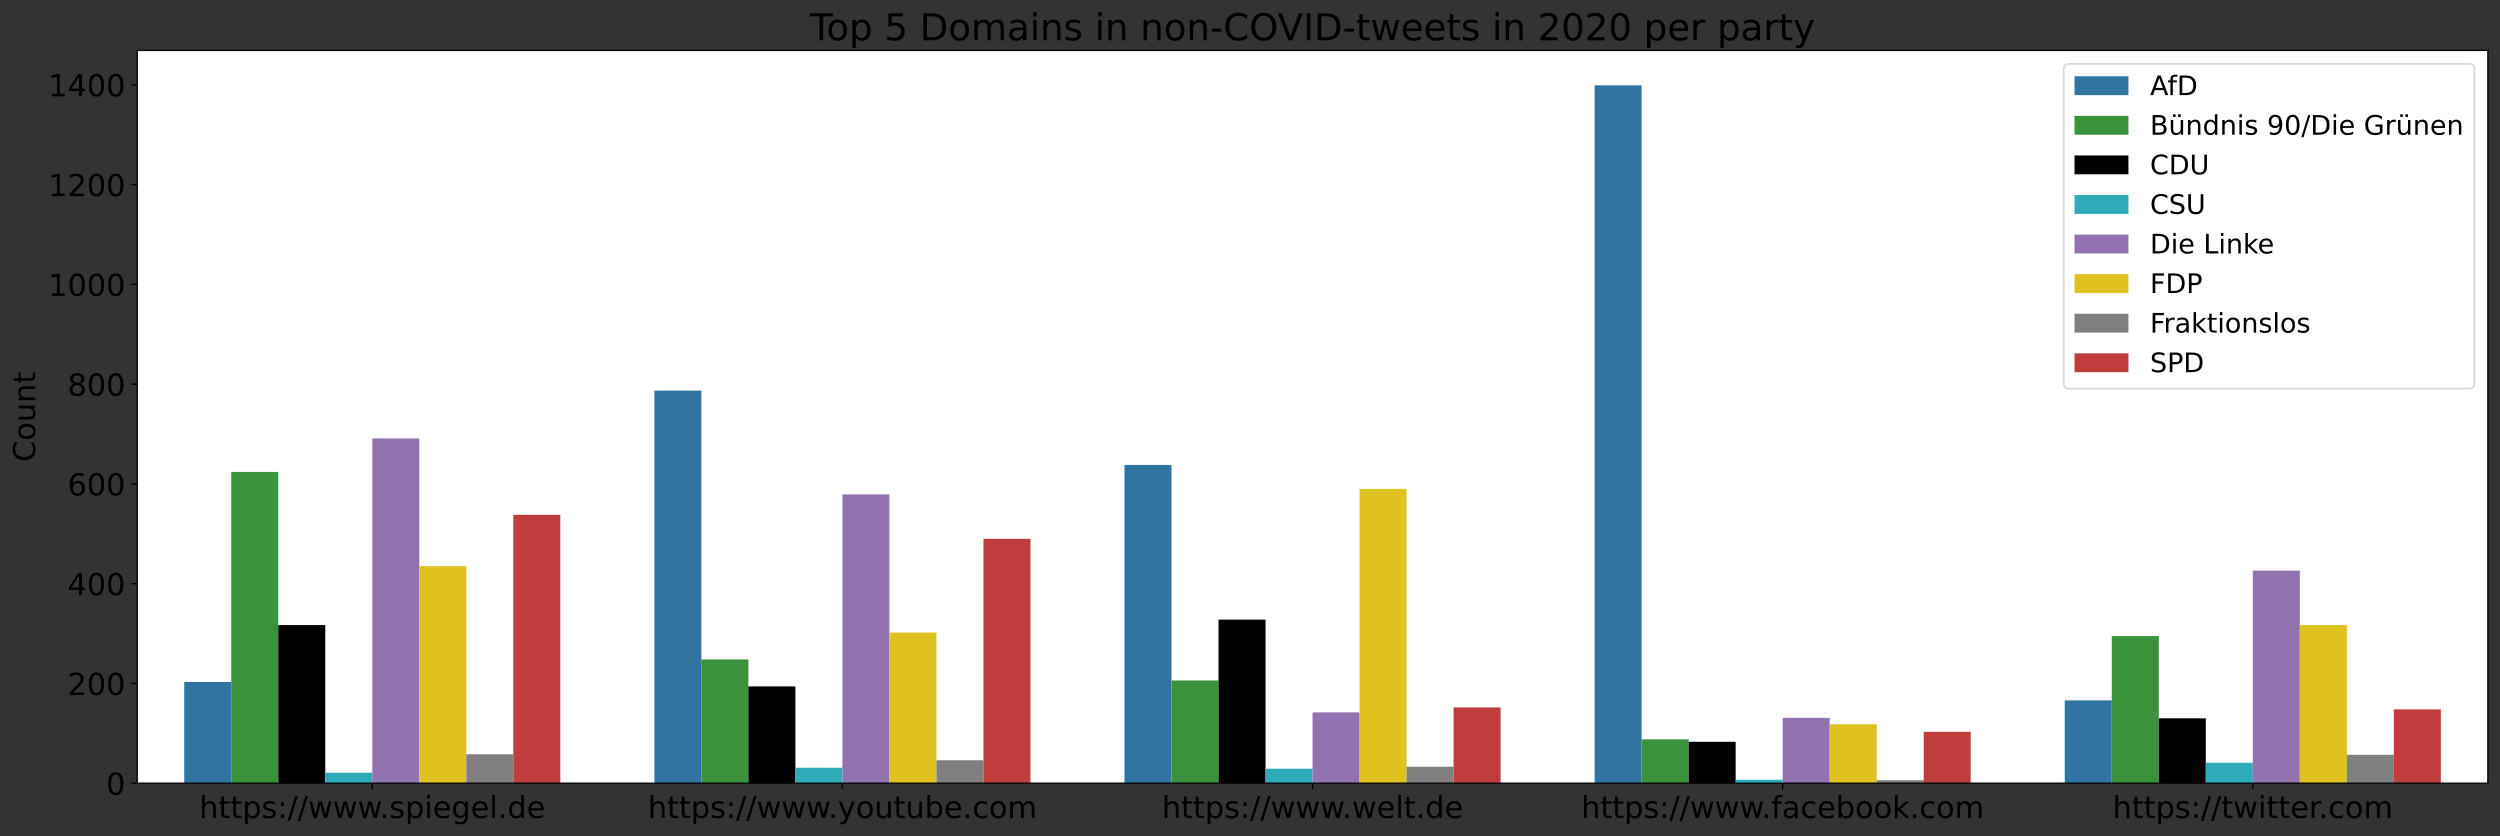 <?xml version="1.0" encoding="utf-8" standalone="no"?>
<!DOCTYPE svg PUBLIC "-//W3C//DTD SVG 1.1//EN"
  "http://www.w3.org/Graphics/SVG/1.1/DTD/svg11.dtd">
<!-- Created with matplotlib (https://matplotlib.org/) -->
<svg height="496.417pt" version="1.1" viewBox="0 0 1483.631 496.417" width="1483.631pt" xmlns="http://www.w3.org/2000/svg" xmlns:xlink="http://www.w3.org/1999/xlink">
 <rect x="0" y="0" width="1483.631" height="496.417" fill="#333333" stroke="none"/>
 <defs>
  <style type="text/css">*{stroke-linecap:butt;stroke-linejoin:round;}</style>
 </defs>
 <g id="figure_1">
  <g id="patch_1">
   <path d="M 0 496.417 
L 1483.631 496.417 
L 1483.631 0 
L 0 0 
z
" style="fill:none;"/>
  </g>
  <g id="axes_1">
   <g id="patch_2">
    <path d="M 81.431 464.797 
L 1476.431 464.797 
L 1476.431 29.917 
L 81.431 29.917 
z
" style="fill:#ffffff;"/>
   </g>
   <g id="patch_3">
    <path clip-path="url(#pc0d97e74bf)" d="M 109.331 464.797 
L 137.231 464.797 
L 137.231 404.699 
L 109.331 404.699 
z
" style="fill:#3274a1;"/>
   </g>
   <g id="patch_4">
    <path clip-path="url(#pc0d97e74bf)" d="M 388.331 464.797 
L 416.231 464.797 
L 416.231 231.807 
L 388.331 231.807 
z
" style="fill:#3274a1;"/>
   </g>
   <g id="patch_5">
    <path clip-path="url(#pc0d97e74bf)" d="M 667.331 464.797 
L 695.231 464.797 
L 695.231 275.918 
L 667.331 275.918 
z
" style="fill:#3274a1;"/>
   </g>
   <g id="patch_6">
    <path clip-path="url(#pc0d97e74bf)" d="M 946.331 464.797 
L 974.231 464.797 
L 974.231 50.625 
L 946.331 50.625 
z
" style="fill:#3274a1;"/>
   </g>
   <g id="patch_7">
    <path clip-path="url(#pc0d97e74bf)" d="M 1225.331 464.797 
L 1253.231 464.797 
L 1253.231 415.653 
L 1225.331 415.653 
z
" style="fill:#3274a1;"/>
   </g>
   <g id="patch_8">
    <path clip-path="url(#pc0d97e74bf)" d="M 137.231 464.797 
L 165.131 464.797 
L 165.131 280.062 
L 137.231 280.062 
z
" style="fill:#3a923a;"/>
   </g>
   <g id="patch_9">
    <path clip-path="url(#pc0d97e74bf)" d="M 416.231 464.797 
L 444.131 464.797 
L 444.131 391.377 
L 416.231 391.377 
z
" style="fill:#3a923a;"/>
   </g>
   <g id="patch_10">
    <path clip-path="url(#pc0d97e74bf)" d="M 695.231 464.797 
L 723.131 464.797 
L 723.131 403.811 
L 695.231 403.811 
z
" style="fill:#3a923a;"/>
   </g>
   <g id="patch_11">
    <path clip-path="url(#pc0d97e74bf)" d="M 974.231 464.797 
L 1002.131 464.797 
L 1002.131 438.744 
L 974.231 438.744 
z
" style="fill:#3a923a;"/>
   </g>
   <g id="patch_12">
    <path clip-path="url(#pc0d97e74bf)" d="M 1253.231 464.797 
L 1281.131 464.797 
L 1281.131 377.462 
L 1253.231 377.462 
z
" style="fill:#3a923a;"/>
   </g>
   <g id="patch_13">
    <path clip-path="url(#pc0d97e74bf)" d="M 165.131 464.797 
L 193.031 464.797 
L 193.031 370.949 
L 165.131 370.949 
z
"/>
   </g>
   <g id="patch_14">
    <path clip-path="url(#pc0d97e74bf)" d="M 444.131 464.797 
L 472.031 464.797 
L 472.031 407.363 
L 444.131 407.363 
z
"/>
   </g>
   <g id="patch_15">
    <path clip-path="url(#pc0d97e74bf)" d="M 723.131 464.797 
L 751.031 464.797 
L 751.031 367.693 
L 723.131 367.693 
z
"/>
   </g>
   <g id="patch_16">
    <path clip-path="url(#pc0d97e74bf)" d="M 1002.131 464.797 
L 1030.031 464.797 
L 1030.031 440.225 
L 1002.131 440.225 
z
"/>
   </g>
   <g id="patch_17">
    <path clip-path="url(#pc0d97e74bf)" d="M 1281.131 464.797 
L 1309.031 464.797 
L 1309.031 426.31 
L 1281.131 426.31 
z
"/>
   </g>
   <g id="patch_18">
    <path clip-path="url(#pc0d97e74bf)" d="M 193.031 464.797 
L 220.931 464.797 
L 220.931 458.58 
L 193.031 458.58 
z
" style="fill:#2eabb8;"/>
   </g>
   <g id="patch_19">
    <path clip-path="url(#pc0d97e74bf)" d="M 472.031 464.797 
L 499.931 464.797 
L 499.931 455.619 
L 472.031 455.619 
z
" style="fill:#2eabb8;"/>
   </g>
   <g id="patch_20">
    <path clip-path="url(#pc0d97e74bf)" d="M 751.031 464.797 
L 778.931 464.797 
L 778.931 456.211 
L 751.031 456.211 
z
" style="fill:#2eabb8;"/>
   </g>
   <g id="patch_21">
    <path clip-path="url(#pc0d97e74bf)" d="M 1030.031 464.797 
L 1057.931 464.797 
L 1057.931 462.724 
L 1030.031 462.724 
z
" style="fill:#2eabb8;"/>
   </g>
   <g id="patch_22">
    <path clip-path="url(#pc0d97e74bf)" d="M 1309.031 464.797 
L 1336.931 464.797 
L 1336.931 452.659 
L 1309.031 452.659 
z
" style="fill:#2eabb8;"/>
   </g>
   <g id="patch_23">
    <path clip-path="url(#pc0d97e74bf)" d="M 220.931 464.797 
L 248.831 464.797 
L 248.831 260.227 
L 220.931 260.227 
z
" style="fill:#9372b2;"/>
   </g>
   <g id="patch_24">
    <path clip-path="url(#pc0d97e74bf)" d="M 499.931 464.797 
L 527.831 464.797 
L 527.831 293.385 
L 499.931 293.385 
z
" style="fill:#9372b2;"/>
   </g>
   <g id="patch_25">
    <path clip-path="url(#pc0d97e74bf)" d="M 778.931 464.797 
L 806.831 464.797 
L 806.831 422.758 
L 778.931 422.758 
z
" style="fill:#9372b2;"/>
   </g>
   <g id="patch_26">
    <path clip-path="url(#pc0d97e74bf)" d="M 1057.931 464.797 
L 1085.831 464.797 
L 1085.831 426.014 
L 1057.931 426.014 
z
" style="fill:#9372b2;"/>
   </g>
   <g id="patch_27">
    <path clip-path="url(#pc0d97e74bf)" d="M 1336.931 464.797 
L 1364.831 464.797 
L 1364.831 338.68 
L 1336.931 338.68 
z
" style="fill:#9372b2;"/>
   </g>
   <g id="patch_28">
    <path clip-path="url(#pc0d97e74bf)" d="M 248.831 464.797 
L 276.731 464.797 
L 276.731 336.016 
L 248.831 336.016 
z
" style="fill:#dfc120;"/>
   </g>
   <g id="patch_29">
    <path clip-path="url(#pc0d97e74bf)" d="M 527.831 464.797 
L 555.731 464.797 
L 555.731 375.39 
L 527.831 375.39 
z
" style="fill:#dfc120;"/>
   </g>
   <g id="patch_30">
    <path clip-path="url(#pc0d97e74bf)" d="M 806.831 464.797 
L 834.731 464.797 
L 834.731 290.128 
L 806.831 290.128 
z
" style="fill:#dfc120;"/>
   </g>
   <g id="patch_31">
    <path clip-path="url(#pc0d97e74bf)" d="M 1085.831 464.797 
L 1113.731 464.797 
L 1113.731 429.863 
L 1085.831 429.863 
z
" style="fill:#dfc120;"/>
   </g>
   <g id="patch_32">
    <path clip-path="url(#pc0d97e74bf)" d="M 1364.831 464.797 
L 1392.731 464.797 
L 1392.731 370.949 
L 1364.831 370.949 
z
" style="fill:#dfc120;"/>
   </g>
   <g id="patch_33">
    <path clip-path="url(#pc0d97e74bf)" d="M 276.731 464.797 
L 304.631 464.797 
L 304.631 447.626 
L 276.731 447.626 
z
" style="fill:#7f7f7f;"/>
   </g>
   <g id="patch_34">
    <path clip-path="url(#pc0d97e74bf)" d="M 555.731 464.797 
L 583.631 464.797 
L 583.631 451.178 
L 555.731 451.178 
z
" style="fill:#7f7f7f;"/>
   </g>
   <g id="patch_35">
    <path clip-path="url(#pc0d97e74bf)" d="M 834.731 464.797 
L 862.631 464.797 
L 862.631 455.027 
L 834.731 455.027 
z
" style="fill:#7f7f7f;"/>
   </g>
   <g id="patch_36">
    <path clip-path="url(#pc0d97e74bf)" d="M 1113.731 464.797 
L 1141.631 464.797 
L 1141.631 463.02 
L 1113.731 463.02 
z
" style="fill:#7f7f7f;"/>
   </g>
   <g id="patch_37">
    <path clip-path="url(#pc0d97e74bf)" d="M 1392.731 464.797 
L 1420.631 464.797 
L 1420.631 447.922 
L 1392.731 447.922 
z
" style="fill:#7f7f7f;"/>
   </g>
   <g id="patch_38">
    <path clip-path="url(#pc0d97e74bf)" d="M 304.631 464.797 
L 332.531 464.797 
L 332.531 305.523 
L 304.631 305.523 
z
" style="fill:#c03d3e;"/>
   </g>
   <g id="patch_39">
    <path clip-path="url(#pc0d97e74bf)" d="M 583.631 464.797 
L 611.531 464.797 
L 611.531 319.733 
L 583.631 319.733 
z
" style="fill:#c03d3e;"/>
   </g>
   <g id="patch_40">
    <path clip-path="url(#pc0d97e74bf)" d="M 862.631 464.797 
L 890.531 464.797 
L 890.531 419.797 
L 862.631 419.797 
z
" style="fill:#c03d3e;"/>
   </g>
   <g id="patch_41">
    <path clip-path="url(#pc0d97e74bf)" d="M 1141.631 464.797 
L 1169.531 464.797 
L 1169.531 434.304 
L 1141.631 434.304 
z
" style="fill:#c03d3e;"/>
   </g>
   <g id="patch_42">
    <path clip-path="url(#pc0d97e74bf)" d="M 1420.631 464.797 
L 1448.531 464.797 
L 1448.531 420.981 
L 1420.631 420.981 
z
" style="fill:#c03d3e;"/>
   </g>
   <g id="matplotlib.axis_1">
    <g id="xtick_1">
     <g id="line2d_1">
      <defs>
       <path d="M 0 0 
L 0 3.5 
" id="m582ea1a8cd" style="stroke:#000000;stroke-width:0.8;"/>
      </defs>
      <g>
       <use style="stroke:#000000;stroke-width:0.8;" x="220.931" xlink:href="#m582ea1a8cd" y="464.797"/>
      </g>
     </g>
     <g id="text_1">
      <!-- https://www.spiegel.de -->
      <g transform="translate(118.249 485.474)scale(0.18 -0.18)">
       <defs>
        <path d="M 54.891 33.016 
L 54.891 0 
L 45.906 0 
L 45.906 32.719 
Q 45.906 40.484 42.875 44.328 
Q 39.844 48.188 33.797 48.188 
Q 26.516 48.188 22.312 43.547 
Q 18.109 38.922 18.109 30.906 
L 18.109 0 
L 9.078 0 
L 9.078 75.984 
L 18.109 75.984 
L 18.109 46.188 
Q 21.344 51.125 25.703 53.562 
Q 30.078 56 35.797 56 
Q 45.219 56 50.047 50.172 
Q 54.891 44.344 54.891 33.016 
z
" id="DejaVuSans-104"/>
        <path d="M 18.312 70.219 
L 18.312 54.688 
L 36.812 54.688 
L 36.812 47.703 
L 18.312 47.703 
L 18.312 18.016 
Q 18.312 11.328 20.141 9.422 
Q 21.969 7.516 27.594 7.516 
L 36.812 7.516 
L 36.812 0 
L 27.594 0 
Q 17.188 0 13.234 3.875 
Q 9.281 7.766 9.281 18.016 
L 9.281 47.703 
L 2.688 47.703 
L 2.688 54.688 
L 9.281 54.688 
L 9.281 70.219 
z
" id="DejaVuSans-116"/>
        <path d="M 18.109 8.203 
L 18.109 -20.797 
L 9.078 -20.797 
L 9.078 54.688 
L 18.109 54.688 
L 18.109 46.391 
Q 20.953 51.266 25.266 53.625 
Q 29.594 56 35.594 56 
Q 45.562 56 51.781 48.094 
Q 58.016 40.188 58.016 27.297 
Q 58.016 14.406 51.781 6.484 
Q 45.562 -1.422 35.594 -1.422 
Q 29.594 -1.422 25.266 0.953 
Q 20.953 3.328 18.109 8.203 
z
M 48.688 27.297 
Q 48.688 37.203 44.609 42.844 
Q 40.531 48.484 33.406 48.484 
Q 26.266 48.484 22.188 42.844 
Q 18.109 37.203 18.109 27.297 
Q 18.109 17.391 22.188 11.75 
Q 26.266 6.109 33.406 6.109 
Q 40.531 6.109 44.609 11.75 
Q 48.688 17.391 48.688 27.297 
z
" id="DejaVuSans-112"/>
        <path d="M 44.281 53.078 
L 44.281 44.578 
Q 40.484 46.531 36.375 47.5 
Q 32.281 48.484 27.875 48.484 
Q 21.188 48.484 17.844 46.438 
Q 14.5 44.391 14.5 40.281 
Q 14.5 37.156 16.891 35.375 
Q 19.281 33.594 26.516 31.984 
L 29.594 31.297 
Q 39.156 29.25 43.188 25.516 
Q 47.219 21.781 47.219 15.094 
Q 47.219 7.469 41.188 3.016 
Q 35.156 -1.422 24.609 -1.422 
Q 20.219 -1.422 15.453 -0.562 
Q 10.688 0.297 5.422 2 
L 5.422 11.281 
Q 10.406 8.688 15.234 7.391 
Q 20.062 6.109 24.812 6.109 
Q 31.156 6.109 34.562 8.281 
Q 37.984 10.453 37.984 14.406 
Q 37.984 18.062 35.516 20.016 
Q 33.062 21.969 24.703 23.781 
L 21.578 24.516 
Q 13.234 26.266 9.516 29.906 
Q 5.812 33.547 5.812 39.891 
Q 5.812 47.609 11.281 51.797 
Q 16.75 56 26.812 56 
Q 31.781 56 36.172 55.266 
Q 40.578 54.547 44.281 53.078 
z
" id="DejaVuSans-115"/>
        <path d="M 11.719 12.406 
L 22.016 12.406 
L 22.016 0 
L 11.719 0 
z
M 11.719 51.703 
L 22.016 51.703 
L 22.016 39.312 
L 11.719 39.312 
z
" id="DejaVuSans-58"/>
        <path d="M 25.391 72.906 
L 33.688 72.906 
L 8.297 -9.281 
L 0 -9.281 
z
" id="DejaVuSans-47"/>
        <path d="M 4.203 54.688 
L 13.188 54.688 
L 24.422 12.016 
L 35.594 54.688 
L 46.188 54.688 
L 57.422 12.016 
L 68.609 54.688 
L 77.594 54.688 
L 63.281 0 
L 52.688 0 
L 40.922 44.828 
L 29.109 0 
L 18.5 0 
z
" id="DejaVuSans-119"/>
        <path d="M 10.688 12.406 
L 21 12.406 
L 21 0 
L 10.688 0 
z
" id="DejaVuSans-46"/>
        <path d="M 9.422 54.688 
L 18.406 54.688 
L 18.406 0 
L 9.422 0 
z
M 9.422 75.984 
L 18.406 75.984 
L 18.406 64.594 
L 9.422 64.594 
z
" id="DejaVuSans-105"/>
        <path d="M 56.203 29.594 
L 56.203 25.203 
L 14.891 25.203 
Q 15.484 15.922 20.484 11.062 
Q 25.484 6.203 34.422 6.203 
Q 39.594 6.203 44.453 7.469 
Q 49.312 8.734 54.109 11.281 
L 54.109 2.781 
Q 49.266 0.734 44.188 -0.344 
Q 39.109 -1.422 33.891 -1.422 
Q 20.797 -1.422 13.156 6.188 
Q 5.516 13.812 5.516 26.812 
Q 5.516 40.234 12.766 48.109 
Q 20.016 56 32.328 56 
Q 43.359 56 49.781 48.891 
Q 56.203 41.797 56.203 29.594 
z
M 47.219 32.234 
Q 47.125 39.594 43.094 43.984 
Q 39.062 48.391 32.422 48.391 
Q 24.906 48.391 20.391 44.141 
Q 15.875 39.891 15.188 32.172 
z
" id="DejaVuSans-101"/>
        <path d="M 45.406 27.984 
Q 45.406 37.75 41.375 43.109 
Q 37.359 48.484 30.078 48.484 
Q 22.859 48.484 18.828 43.109 
Q 14.797 37.75 14.797 27.984 
Q 14.797 18.266 18.828 12.891 
Q 22.859 7.516 30.078 7.516 
Q 37.359 7.516 41.375 12.891 
Q 45.406 18.266 45.406 27.984 
z
M 54.391 6.781 
Q 54.391 -7.172 48.188 -13.984 
Q 42 -20.797 29.203 -20.797 
Q 24.469 -20.797 20.266 -20.094 
Q 16.062 -19.391 12.109 -17.922 
L 12.109 -9.188 
Q 16.062 -11.328 19.922 -12.344 
Q 23.781 -13.375 27.781 -13.375 
Q 36.625 -13.375 41.016 -8.766 
Q 45.406 -4.156 45.406 5.172 
L 45.406 9.625 
Q 42.625 4.781 38.281 2.391 
Q 33.938 0 27.875 0 
Q 17.828 0 11.672 7.656 
Q 5.516 15.328 5.516 27.984 
Q 5.516 40.672 11.672 48.328 
Q 17.828 56 27.875 56 
Q 33.938 56 38.281 53.609 
Q 42.625 51.219 45.406 46.391 
L 45.406 54.688 
L 54.391 54.688 
z
" id="DejaVuSans-103"/>
        <path d="M 9.422 75.984 
L 18.406 75.984 
L 18.406 0 
L 9.422 0 
z
" id="DejaVuSans-108"/>
        <path d="M 45.406 46.391 
L 45.406 75.984 
L 54.391 75.984 
L 54.391 0 
L 45.406 0 
L 45.406 8.203 
Q 42.578 3.328 38.25 0.953 
Q 33.938 -1.422 27.875 -1.422 
Q 17.969 -1.422 11.734 6.484 
Q 5.516 14.406 5.516 27.297 
Q 5.516 40.188 11.734 48.094 
Q 17.969 56 27.875 56 
Q 33.938 56 38.25 53.625 
Q 42.578 51.266 45.406 46.391 
z
M 14.797 27.297 
Q 14.797 17.391 18.875 11.75 
Q 22.953 6.109 30.078 6.109 
Q 37.203 6.109 41.297 11.75 
Q 45.406 17.391 45.406 27.297 
Q 45.406 37.203 41.297 42.844 
Q 37.203 48.484 30.078 48.484 
Q 22.953 48.484 18.875 42.844 
Q 14.797 37.203 14.797 27.297 
z
" id="DejaVuSans-100"/>
       </defs>
       <use xlink:href="#DejaVuSans-104"/>
       <use x="63.379" xlink:href="#DejaVuSans-116"/>
       <use x="102.588" xlink:href="#DejaVuSans-116"/>
       <use x="141.797" xlink:href="#DejaVuSans-112"/>
       <use x="205.273" xlink:href="#DejaVuSans-115"/>
       <use x="257.373" xlink:href="#DejaVuSans-58"/>
       <use x="291.064" xlink:href="#DejaVuSans-47"/>
       <use x="324.756" xlink:href="#DejaVuSans-47"/>
       <use x="358.447" xlink:href="#DejaVuSans-119"/>
       <use x="440.234" xlink:href="#DejaVuSans-119"/>
       <use x="522.021" xlink:href="#DejaVuSans-119"/>
       <use x="594.684" xlink:href="#DejaVuSans-46"/>
       <use x="626.471" xlink:href="#DejaVuSans-115"/>
       <use x="678.57" xlink:href="#DejaVuSans-112"/>
       <use x="742.047" xlink:href="#DejaVuSans-105"/>
       <use x="769.83" xlink:href="#DejaVuSans-101"/>
       <use x="831.354" xlink:href="#DejaVuSans-103"/>
       <use x="894.83" xlink:href="#DejaVuSans-101"/>
       <use x="956.354" xlink:href="#DejaVuSans-108"/>
       <use x="984.137" xlink:href="#DejaVuSans-46"/>
       <use x="1015.924" xlink:href="#DejaVuSans-100"/>
       <use x="1079.4" xlink:href="#DejaVuSans-101"/>
      </g>
     </g>
    </g>
    <g id="xtick_2">
     <g id="line2d_2">
      <g>
       <use style="stroke:#000000;stroke-width:0.8;" x="499.931" xlink:href="#m582ea1a8cd" y="464.797"/>
      </g>
     </g>
     <g id="text_2">
      <!-- https://www.youtube.com -->
      <g transform="translate(384.449 485.474)scale(0.18 -0.18)">
       <defs>
        <path d="M 32.172 -5.078 
Q 28.375 -14.844 24.75 -17.812 
Q 21.141 -20.797 15.094 -20.797 
L 7.906 -20.797 
L 7.906 -13.281 
L 13.188 -13.281 
Q 16.891 -13.281 18.938 -11.516 
Q 21 -9.766 23.484 -3.219 
L 25.094 0.875 
L 2.984 54.688 
L 12.5 54.688 
L 29.594 11.922 
L 46.688 54.688 
L 56.203 54.688 
z
" id="DejaVuSans-121"/>
        <path d="M 30.609 48.391 
Q 23.391 48.391 19.188 42.75 
Q 14.984 37.109 14.984 27.297 
Q 14.984 17.484 19.156 11.844 
Q 23.344 6.203 30.609 6.203 
Q 37.797 6.203 41.984 11.859 
Q 46.188 17.531 46.188 27.297 
Q 46.188 37.016 41.984 42.703 
Q 37.797 48.391 30.609 48.391 
z
M 30.609 56 
Q 42.328 56 49.016 48.375 
Q 55.719 40.766 55.719 27.297 
Q 55.719 13.875 49.016 6.219 
Q 42.328 -1.422 30.609 -1.422 
Q 18.844 -1.422 12.172 6.219 
Q 5.516 13.875 5.516 27.297 
Q 5.516 40.766 12.172 48.375 
Q 18.844 56 30.609 56 
z
" id="DejaVuSans-111"/>
        <path d="M 8.5 21.578 
L 8.5 54.688 
L 17.484 54.688 
L 17.484 21.922 
Q 17.484 14.156 20.5 10.266 
Q 23.531 6.391 29.594 6.391 
Q 36.859 6.391 41.078 11.031 
Q 45.312 15.672 45.312 23.688 
L 45.312 54.688 
L 54.297 54.688 
L 54.297 0 
L 45.312 0 
L 45.312 8.406 
Q 42.047 3.422 37.719 1 
Q 33.406 -1.422 27.688 -1.422 
Q 18.266 -1.422 13.375 4.438 
Q 8.5 10.297 8.5 21.578 
z
M 31.109 56 
z
" id="DejaVuSans-117"/>
        <path d="M 48.688 27.297 
Q 48.688 37.203 44.609 42.844 
Q 40.531 48.484 33.406 48.484 
Q 26.266 48.484 22.188 42.844 
Q 18.109 37.203 18.109 27.297 
Q 18.109 17.391 22.188 11.75 
Q 26.266 6.109 33.406 6.109 
Q 40.531 6.109 44.609 11.75 
Q 48.688 17.391 48.688 27.297 
z
M 18.109 46.391 
Q 20.953 51.266 25.266 53.625 
Q 29.594 56 35.594 56 
Q 45.562 56 51.781 48.094 
Q 58.016 40.188 58.016 27.297 
Q 58.016 14.406 51.781 6.484 
Q 45.562 -1.422 35.594 -1.422 
Q 29.594 -1.422 25.266 0.953 
Q 20.953 3.328 18.109 8.203 
L 18.109 0 
L 9.078 0 
L 9.078 75.984 
L 18.109 75.984 
z
" id="DejaVuSans-98"/>
        <path d="M 48.781 52.594 
L 48.781 44.188 
Q 44.969 46.297 41.141 47.344 
Q 37.312 48.391 33.406 48.391 
Q 24.656 48.391 19.812 42.844 
Q 14.984 37.312 14.984 27.297 
Q 14.984 17.281 19.812 11.734 
Q 24.656 6.203 33.406 6.203 
Q 37.312 6.203 41.141 7.25 
Q 44.969 8.297 48.781 10.406 
L 48.781 2.094 
Q 45.016 0.344 40.984 -0.531 
Q 36.969 -1.422 32.422 -1.422 
Q 20.062 -1.422 12.781 6.344 
Q 5.516 14.109 5.516 27.297 
Q 5.516 40.672 12.859 48.328 
Q 20.219 56 33.016 56 
Q 37.156 56 41.109 55.141 
Q 45.062 54.297 48.781 52.594 
z
" id="DejaVuSans-99"/>
        <path d="M 52 44.188 
Q 55.375 50.25 60.062 53.125 
Q 64.75 56 71.094 56 
Q 79.641 56 84.281 50.016 
Q 88.922 44.047 88.922 33.016 
L 88.922 0 
L 79.891 0 
L 79.891 32.719 
Q 79.891 40.578 77.094 44.375 
Q 74.312 48.188 68.609 48.188 
Q 61.625 48.188 57.562 43.547 
Q 53.516 38.922 53.516 30.906 
L 53.516 0 
L 44.484 0 
L 44.484 32.719 
Q 44.484 40.625 41.703 44.406 
Q 38.922 48.188 33.109 48.188 
Q 26.219 48.188 22.156 43.531 
Q 18.109 38.875 18.109 30.906 
L 18.109 0 
L 9.078 0 
L 9.078 54.688 
L 18.109 54.688 
L 18.109 46.188 
Q 21.188 51.219 25.484 53.609 
Q 29.781 56 35.688 56 
Q 41.656 56 45.828 52.969 
Q 50 49.953 52 44.188 
z
" id="DejaVuSans-109"/>
       </defs>
       <use xlink:href="#DejaVuSans-104"/>
       <use x="63.379" xlink:href="#DejaVuSans-116"/>
       <use x="102.588" xlink:href="#DejaVuSans-116"/>
       <use x="141.797" xlink:href="#DejaVuSans-112"/>
       <use x="205.273" xlink:href="#DejaVuSans-115"/>
       <use x="257.373" xlink:href="#DejaVuSans-58"/>
       <use x="291.064" xlink:href="#DejaVuSans-47"/>
       <use x="324.756" xlink:href="#DejaVuSans-47"/>
       <use x="358.447" xlink:href="#DejaVuSans-119"/>
       <use x="440.234" xlink:href="#DejaVuSans-119"/>
       <use x="522.021" xlink:href="#DejaVuSans-119"/>
       <use x="594.684" xlink:href="#DejaVuSans-46"/>
       <use x="626.471" xlink:href="#DejaVuSans-121"/>
       <use x="685.65" xlink:href="#DejaVuSans-111"/>
       <use x="746.832" xlink:href="#DejaVuSans-117"/>
       <use x="810.211" xlink:href="#DejaVuSans-116"/>
       <use x="849.42" xlink:href="#DejaVuSans-117"/>
       <use x="912.799" xlink:href="#DejaVuSans-98"/>
       <use x="976.275" xlink:href="#DejaVuSans-101"/>
       <use x="1037.799" xlink:href="#DejaVuSans-46"/>
       <use x="1069.586" xlink:href="#DejaVuSans-99"/>
       <use x="1124.566" xlink:href="#DejaVuSans-111"/>
       <use x="1185.748" xlink:href="#DejaVuSans-109"/>
      </g>
     </g>
    </g>
    <g id="xtick_3">
     <g id="line2d_3">
      <g>
       <use style="stroke:#000000;stroke-width:0.8;" x="778.931" xlink:href="#m582ea1a8cd" y="464.797"/>
      </g>
     </g>
     <g id="text_3">
      <!-- https://www.welt.de -->
      <g transform="translate(689.514 485.474)scale(0.18 -0.18)">
       <use xlink:href="#DejaVuSans-104"/>
       <use x="63.379" xlink:href="#DejaVuSans-116"/>
       <use x="102.588" xlink:href="#DejaVuSans-116"/>
       <use x="141.797" xlink:href="#DejaVuSans-112"/>
       <use x="205.273" xlink:href="#DejaVuSans-115"/>
       <use x="257.373" xlink:href="#DejaVuSans-58"/>
       <use x="291.064" xlink:href="#DejaVuSans-47"/>
       <use x="324.756" xlink:href="#DejaVuSans-47"/>
       <use x="358.447" xlink:href="#DejaVuSans-119"/>
       <use x="440.234" xlink:href="#DejaVuSans-119"/>
       <use x="522.021" xlink:href="#DejaVuSans-119"/>
       <use x="594.684" xlink:href="#DejaVuSans-46"/>
       <use x="626.471" xlink:href="#DejaVuSans-119"/>
       <use x="708.258" xlink:href="#DejaVuSans-101"/>
       <use x="769.781" xlink:href="#DejaVuSans-108"/>
       <use x="797.564" xlink:href="#DejaVuSans-116"/>
       <use x="836.773" xlink:href="#DejaVuSans-46"/>
       <use x="868.561" xlink:href="#DejaVuSans-100"/>
       <use x="932.037" xlink:href="#DejaVuSans-101"/>
      </g>
     </g>
    </g>
    <g id="xtick_4">
     <g id="line2d_4">
      <g>
       <use style="stroke:#000000;stroke-width:0.8;" x="1057.931" xlink:href="#m582ea1a8cd" y="464.797"/>
      </g>
     </g>
     <g id="text_4">
      <!-- https://www.facebook.com -->
      <g transform="translate(938.361 485.474)scale(0.18 -0.18)">
       <defs>
        <path d="M 37.109 75.984 
L 37.109 68.5 
L 28.516 68.5 
Q 23.688 68.5 21.797 66.547 
Q 19.922 64.594 19.922 59.516 
L 19.922 54.688 
L 34.719 54.688 
L 34.719 47.703 
L 19.922 47.703 
L 19.922 0 
L 10.891 0 
L 10.891 47.703 
L 2.297 47.703 
L 2.297 54.688 
L 10.891 54.688 
L 10.891 58.5 
Q 10.891 67.625 15.141 71.797 
Q 19.391 75.984 28.609 75.984 
z
" id="DejaVuSans-102"/>
        <path d="M 34.281 27.484 
Q 23.391 27.484 19.188 25 
Q 14.984 22.516 14.984 16.5 
Q 14.984 11.719 18.141 8.906 
Q 21.297 6.109 26.703 6.109 
Q 34.188 6.109 38.703 11.406 
Q 43.219 16.703 43.219 25.484 
L 43.219 27.484 
z
M 52.203 31.203 
L 52.203 0 
L 43.219 0 
L 43.219 8.297 
Q 40.141 3.328 35.547 0.953 
Q 30.953 -1.422 24.312 -1.422 
Q 15.922 -1.422 10.953 3.297 
Q 6 8.016 6 15.922 
Q 6 25.141 12.172 29.828 
Q 18.359 34.516 30.609 34.516 
L 43.219 34.516 
L 43.219 35.406 
Q 43.219 41.609 39.141 45 
Q 35.062 48.391 27.688 48.391 
Q 23 48.391 18.547 47.266 
Q 14.109 46.141 10.016 43.891 
L 10.016 52.203 
Q 14.938 54.109 19.578 55.047 
Q 24.219 56 28.609 56 
Q 40.484 56 46.344 49.844 
Q 52.203 43.703 52.203 31.203 
z
" id="DejaVuSans-97"/>
        <path d="M 9.078 75.984 
L 18.109 75.984 
L 18.109 31.109 
L 44.922 54.688 
L 56.391 54.688 
L 27.391 29.109 
L 57.625 0 
L 45.906 0 
L 18.109 26.703 
L 18.109 0 
L 9.078 0 
z
" id="DejaVuSans-107"/>
       </defs>
       <use xlink:href="#DejaVuSans-104"/>
       <use x="63.379" xlink:href="#DejaVuSans-116"/>
       <use x="102.588" xlink:href="#DejaVuSans-116"/>
       <use x="141.797" xlink:href="#DejaVuSans-112"/>
       <use x="205.273" xlink:href="#DejaVuSans-115"/>
       <use x="257.373" xlink:href="#DejaVuSans-58"/>
       <use x="291.064" xlink:href="#DejaVuSans-47"/>
       <use x="324.756" xlink:href="#DejaVuSans-47"/>
       <use x="358.447" xlink:href="#DejaVuSans-119"/>
       <use x="440.234" xlink:href="#DejaVuSans-119"/>
       <use x="522.021" xlink:href="#DejaVuSans-119"/>
       <use x="594.684" xlink:href="#DejaVuSans-46"/>
       <use x="626.471" xlink:href="#DejaVuSans-102"/>
       <use x="661.676" xlink:href="#DejaVuSans-97"/>
       <use x="722.955" xlink:href="#DejaVuSans-99"/>
       <use x="777.936" xlink:href="#DejaVuSans-101"/>
       <use x="839.459" xlink:href="#DejaVuSans-98"/>
       <use x="902.936" xlink:href="#DejaVuSans-111"/>
       <use x="964.117" xlink:href="#DejaVuSans-111"/>
       <use x="1025.299" xlink:href="#DejaVuSans-107"/>
       <use x="1083.209" xlink:href="#DejaVuSans-46"/>
       <use x="1114.996" xlink:href="#DejaVuSans-99"/>
       <use x="1169.977" xlink:href="#DejaVuSans-111"/>
       <use x="1231.158" xlink:href="#DejaVuSans-109"/>
      </g>
     </g>
    </g>
    <g id="xtick_5">
     <g id="line2d_5">
      <g>
       <use style="stroke:#000000;stroke-width:0.8;" x="1336.931" xlink:href="#m582ea1a8cd" y="464.797"/>
      </g>
     </g>
     <g id="text_5">
      <!-- https://twitter.com -->
      <g transform="translate(1253.728 485.474)scale(0.18 -0.18)">
       <defs>
        <path d="M 41.109 46.297 
Q 39.594 47.172 37.812 47.578 
Q 36.031 48 33.891 48 
Q 26.266 48 22.188 43.047 
Q 18.109 38.094 18.109 28.812 
L 18.109 0 
L 9.078 0 
L 9.078 54.688 
L 18.109 54.688 
L 18.109 46.188 
Q 20.953 51.172 25.484 53.578 
Q 30.031 56 36.531 56 
Q 37.453 56 38.578 55.875 
Q 39.703 55.766 41.062 55.516 
z
" id="DejaVuSans-114"/>
       </defs>
       <use xlink:href="#DejaVuSans-104"/>
       <use x="63.379" xlink:href="#DejaVuSans-116"/>
       <use x="102.588" xlink:href="#DejaVuSans-116"/>
       <use x="141.797" xlink:href="#DejaVuSans-112"/>
       <use x="205.273" xlink:href="#DejaVuSans-115"/>
       <use x="257.373" xlink:href="#DejaVuSans-58"/>
       <use x="291.064" xlink:href="#DejaVuSans-47"/>
       <use x="324.756" xlink:href="#DejaVuSans-47"/>
       <use x="358.447" xlink:href="#DejaVuSans-116"/>
       <use x="397.656" xlink:href="#DejaVuSans-119"/>
       <use x="479.443" xlink:href="#DejaVuSans-105"/>
       <use x="507.227" xlink:href="#DejaVuSans-116"/>
       <use x="546.436" xlink:href="#DejaVuSans-116"/>
       <use x="585.645" xlink:href="#DejaVuSans-101"/>
       <use x="647.168" xlink:href="#DejaVuSans-114"/>
       <use x="679.156" xlink:href="#DejaVuSans-46"/>
       <use x="710.943" xlink:href="#DejaVuSans-99"/>
       <use x="765.924" xlink:href="#DejaVuSans-111"/>
       <use x="827.105" xlink:href="#DejaVuSans-109"/>
      </g>
     </g>
    </g>
   </g>
   <g id="matplotlib.axis_2">
    <g id="ytick_1">
     <g id="line2d_6">
      <defs>
       <path d="M 0 0 
L -3.5 0 
" id="m7be3cf4c73" style="stroke:#000000;stroke-width:0.8;"/>
      </defs>
      <g>
       <use style="stroke:#000000;stroke-width:0.8;" x="81.431" xlink:href="#m7be3cf4c73" y="464.797"/>
      </g>
     </g>
     <g id="text_6">
      <!-- 0 -->
      <g transform="translate(62.978 471.635)scale(0.18 -0.18)">
       <defs>
        <path d="M 31.781 66.406 
Q 24.172 66.406 20.328 58.906 
Q 16.5 51.422 16.5 36.375 
Q 16.5 21.391 20.328 13.891 
Q 24.172 6.391 31.781 6.391 
Q 39.453 6.391 43.281 13.891 
Q 47.125 21.391 47.125 36.375 
Q 47.125 51.422 43.281 58.906 
Q 39.453 66.406 31.781 66.406 
z
M 31.781 74.219 
Q 44.047 74.219 50.516 64.516 
Q 56.984 54.828 56.984 36.375 
Q 56.984 17.969 50.516 8.266 
Q 44.047 -1.422 31.781 -1.422 
Q 19.531 -1.422 13.062 8.266 
Q 6.594 17.969 6.594 36.375 
Q 6.594 54.828 13.062 64.516 
Q 19.531 74.219 31.781 74.219 
z
" id="DejaVuSans-48"/>
       </defs>
       <use xlink:href="#DejaVuSans-48"/>
      </g>
     </g>
    </g>
    <g id="ytick_2">
     <g id="line2d_7">
      <g>
       <use style="stroke:#000000;stroke-width:0.8;" x="81.431" xlink:href="#m7be3cf4c73" y="405.587"/>
      </g>
     </g>
     <g id="text_7">
      <!-- 200 -->
      <g transform="translate(40.073 412.426)scale(0.18 -0.18)">
       <defs>
        <path d="M 19.188 8.297 
L 53.609 8.297 
L 53.609 0 
L 7.328 0 
L 7.328 8.297 
Q 12.938 14.109 22.625 23.891 
Q 32.328 33.688 34.812 36.531 
Q 39.547 41.844 41.422 45.531 
Q 43.312 49.219 43.312 52.781 
Q 43.312 58.594 39.234 62.25 
Q 35.156 65.922 28.609 65.922 
Q 23.969 65.922 18.812 64.312 
Q 13.672 62.703 7.812 59.422 
L 7.812 69.391 
Q 13.766 71.781 18.938 73 
Q 24.125 74.219 28.422 74.219 
Q 39.75 74.219 46.484 68.547 
Q 53.219 62.891 53.219 53.422 
Q 53.219 48.922 51.531 44.891 
Q 49.859 40.875 45.406 35.406 
Q 44.188 33.984 37.641 27.219 
Q 31.109 20.453 19.188 8.297 
z
" id="DejaVuSans-50"/>
       </defs>
       <use xlink:href="#DejaVuSans-50"/>
       <use x="63.623" xlink:href="#DejaVuSans-48"/>
       <use x="127.246" xlink:href="#DejaVuSans-48"/>
      </g>
     </g>
    </g>
    <g id="ytick_3">
     <g id="line2d_8">
      <g>
       <use style="stroke:#000000;stroke-width:0.8;" x="81.431" xlink:href="#m7be3cf4c73" y="346.377"/>
      </g>
     </g>
     <g id="text_8">
      <!-- 400 -->
      <g transform="translate(40.073 353.216)scale(0.18 -0.18)">
       <defs>
        <path d="M 37.797 64.312 
L 12.891 25.391 
L 37.797 25.391 
z
M 35.203 72.906 
L 47.609 72.906 
L 47.609 25.391 
L 58.016 25.391 
L 58.016 17.188 
L 47.609 17.188 
L 47.609 0 
L 37.797 0 
L 37.797 17.188 
L 4.891 17.188 
L 4.891 26.703 
z
" id="DejaVuSans-52"/>
       </defs>
       <use xlink:href="#DejaVuSans-52"/>
       <use x="63.623" xlink:href="#DejaVuSans-48"/>
       <use x="127.246" xlink:href="#DejaVuSans-48"/>
      </g>
     </g>
    </g>
    <g id="ytick_4">
     <g id="line2d_9">
      <g>
       <use style="stroke:#000000;stroke-width:0.8;" x="81.431" xlink:href="#m7be3cf4c73" y="287.168"/>
      </g>
     </g>
     <g id="text_9">
      <!-- 600 -->
      <g transform="translate(40.073 294.006)scale(0.18 -0.18)">
       <defs>
        <path d="M 33.016 40.375 
Q 26.375 40.375 22.484 35.828 
Q 18.609 31.297 18.609 23.391 
Q 18.609 15.531 22.484 10.953 
Q 26.375 6.391 33.016 6.391 
Q 39.656 6.391 43.531 10.953 
Q 47.406 15.531 47.406 23.391 
Q 47.406 31.297 43.531 35.828 
Q 39.656 40.375 33.016 40.375 
z
M 52.594 71.297 
L 52.594 62.312 
Q 48.875 64.062 45.094 64.984 
Q 41.312 65.922 37.594 65.922 
Q 27.828 65.922 22.672 59.328 
Q 17.531 52.734 16.797 39.406 
Q 19.672 43.656 24.016 45.922 
Q 28.375 48.188 33.594 48.188 
Q 44.578 48.188 50.953 41.516 
Q 57.328 34.859 57.328 23.391 
Q 57.328 12.156 50.688 5.359 
Q 44.047 -1.422 33.016 -1.422 
Q 20.359 -1.422 13.672 8.266 
Q 6.984 17.969 6.984 36.375 
Q 6.984 53.656 15.188 63.938 
Q 23.391 74.219 37.203 74.219 
Q 40.922 74.219 44.703 73.484 
Q 48.484 72.75 52.594 71.297 
z
" id="DejaVuSans-54"/>
       </defs>
       <use xlink:href="#DejaVuSans-54"/>
       <use x="63.623" xlink:href="#DejaVuSans-48"/>
       <use x="127.246" xlink:href="#DejaVuSans-48"/>
      </g>
     </g>
    </g>
    <g id="ytick_5">
     <g id="line2d_10">
      <g>
       <use style="stroke:#000000;stroke-width:0.8;" x="81.431" xlink:href="#m7be3cf4c73" y="227.958"/>
      </g>
     </g>
     <g id="text_10">
      <!-- 800 -->
      <g transform="translate(40.073 234.797)scale(0.18 -0.18)">
       <defs>
        <path d="M 31.781 34.625 
Q 24.75 34.625 20.719 30.859 
Q 16.703 27.094 16.703 20.516 
Q 16.703 13.922 20.719 10.156 
Q 24.75 6.391 31.781 6.391 
Q 38.812 6.391 42.859 10.172 
Q 46.922 13.969 46.922 20.516 
Q 46.922 27.094 42.891 30.859 
Q 38.875 34.625 31.781 34.625 
z
M 21.922 38.812 
Q 15.578 40.375 12.031 44.719 
Q 8.5 49.078 8.5 55.328 
Q 8.5 64.062 14.719 69.141 
Q 20.953 74.219 31.781 74.219 
Q 42.672 74.219 48.875 69.141 
Q 55.078 64.062 55.078 55.328 
Q 55.078 49.078 51.531 44.719 
Q 48 40.375 41.703 38.812 
Q 48.828 37.156 52.797 32.312 
Q 56.781 27.484 56.781 20.516 
Q 56.781 9.906 50.312 4.234 
Q 43.844 -1.422 31.781 -1.422 
Q 19.734 -1.422 13.25 4.234 
Q 6.781 9.906 6.781 20.516 
Q 6.781 27.484 10.781 32.312 
Q 14.797 37.156 21.922 38.812 
z
M 18.312 54.391 
Q 18.312 48.734 21.844 45.562 
Q 25.391 42.391 31.781 42.391 
Q 38.141 42.391 41.719 45.562 
Q 45.312 48.734 45.312 54.391 
Q 45.312 60.062 41.719 63.234 
Q 38.141 66.406 31.781 66.406 
Q 25.391 66.406 21.844 63.234 
Q 18.312 60.062 18.312 54.391 
z
" id="DejaVuSans-56"/>
       </defs>
       <use xlink:href="#DejaVuSans-56"/>
       <use x="63.623" xlink:href="#DejaVuSans-48"/>
       <use x="127.246" xlink:href="#DejaVuSans-48"/>
      </g>
     </g>
    </g>
    <g id="ytick_6">
     <g id="line2d_11">
      <g>
       <use style="stroke:#000000;stroke-width:0.8;" x="81.431" xlink:href="#m7be3cf4c73" y="168.748"/>
      </g>
     </g>
     <g id="text_11">
      <!-- 1000 -->
      <g transform="translate(28.621 175.587)scale(0.18 -0.18)">
       <defs>
        <path d="M 12.406 8.297 
L 28.516 8.297 
L 28.516 63.922 
L 10.984 60.406 
L 10.984 69.391 
L 28.422 72.906 
L 38.281 72.906 
L 38.281 8.297 
L 54.391 8.297 
L 54.391 0 
L 12.406 0 
z
" id="DejaVuSans-49"/>
       </defs>
       <use xlink:href="#DejaVuSans-49"/>
       <use x="63.623" xlink:href="#DejaVuSans-48"/>
       <use x="127.246" xlink:href="#DejaVuSans-48"/>
       <use x="190.869" xlink:href="#DejaVuSans-48"/>
      </g>
     </g>
    </g>
    <g id="ytick_7">
     <g id="line2d_12">
      <g>
       <use style="stroke:#000000;stroke-width:0.8;" x="81.431" xlink:href="#m7be3cf4c73" y="109.539"/>
      </g>
     </g>
     <g id="text_12">
      <!-- 1200 -->
      <g transform="translate(28.621 116.377)scale(0.18 -0.18)">
       <use xlink:href="#DejaVuSans-49"/>
       <use x="63.623" xlink:href="#DejaVuSans-50"/>
       <use x="127.246" xlink:href="#DejaVuSans-48"/>
       <use x="190.869" xlink:href="#DejaVuSans-48"/>
      </g>
     </g>
    </g>
    <g id="ytick_8">
     <g id="line2d_13">
      <g>
       <use style="stroke:#000000;stroke-width:0.8;" x="81.431" xlink:href="#m7be3cf4c73" y="50.329"/>
      </g>
     </g>
     <g id="text_13">
      <!-- 1400 -->
      <g transform="translate(28.621 57.168)scale(0.18 -0.18)">
       <use xlink:href="#DejaVuSans-49"/>
       <use x="63.623" xlink:href="#DejaVuSans-52"/>
       <use x="127.246" xlink:href="#DejaVuSans-48"/>
       <use x="190.869" xlink:href="#DejaVuSans-48"/>
      </g>
     </g>
    </g>
    <g id="text_14">
     <!-- Count -->
     <g transform="translate(20.877 274.084)rotate(-90)scale(0.18 -0.18)">
      <defs>
       <path d="M 64.406 67.281 
L 64.406 56.891 
Q 59.422 61.531 53.781 63.812 
Q 48.141 66.109 41.797 66.109 
Q 29.297 66.109 22.656 58.469 
Q 16.016 50.828 16.016 36.375 
Q 16.016 21.969 22.656 14.328 
Q 29.297 6.688 41.797 6.688 
Q 48.141 6.688 53.781 8.984 
Q 59.422 11.281 64.406 15.922 
L 64.406 5.609 
Q 59.234 2.094 53.438 0.328 
Q 47.656 -1.422 41.219 -1.422 
Q 24.656 -1.422 15.125 8.703 
Q 5.609 18.844 5.609 36.375 
Q 5.609 53.953 15.125 64.078 
Q 24.656 74.219 41.219 74.219 
Q 47.75 74.219 53.531 72.484 
Q 59.328 70.75 64.406 67.281 
z
" id="DejaVuSans-67"/>
       <path d="M 54.891 33.016 
L 54.891 0 
L 45.906 0 
L 45.906 32.719 
Q 45.906 40.484 42.875 44.328 
Q 39.844 48.188 33.797 48.188 
Q 26.516 48.188 22.312 43.547 
Q 18.109 38.922 18.109 30.906 
L 18.109 0 
L 9.078 0 
L 9.078 54.688 
L 18.109 54.688 
L 18.109 46.188 
Q 21.344 51.125 25.703 53.562 
Q 30.078 56 35.797 56 
Q 45.219 56 50.047 50.172 
Q 54.891 44.344 54.891 33.016 
z
" id="DejaVuSans-110"/>
      </defs>
      <use xlink:href="#DejaVuSans-67"/>
      <use x="69.824" xlink:href="#DejaVuSans-111"/>
      <use x="131.006" xlink:href="#DejaVuSans-117"/>
      <use x="194.385" xlink:href="#DejaVuSans-110"/>
      <use x="257.764" xlink:href="#DejaVuSans-116"/>
     </g>
    </g>
   </g>
   <g id="line2d_14">
    <path clip-path="url(#pc0d97e74bf)" d="M 0 0 
" style="fill:none;stroke:#424242;stroke-linecap:square;stroke-width:2.7;"/>
   </g>
   <g id="line2d_15">
    <path clip-path="url(#pc0d97e74bf)" d="M 0 0 
" style="fill:none;stroke:#424242;stroke-linecap:square;stroke-width:2.7;"/>
   </g>
   <g id="line2d_16">
    <path clip-path="url(#pc0d97e74bf)" d="M 0 0 
" style="fill:none;stroke:#424242;stroke-linecap:square;stroke-width:2.7;"/>
   </g>
   <g id="line2d_17">
    <path clip-path="url(#pc0d97e74bf)" d="M 0 0 
" style="fill:none;stroke:#424242;stroke-linecap:square;stroke-width:2.7;"/>
   </g>
   <g id="line2d_18">
    <path clip-path="url(#pc0d97e74bf)" d="M 0 0 
" style="fill:none;stroke:#424242;stroke-linecap:square;stroke-width:2.7;"/>
   </g>
   <g id="line2d_19">
    <path clip-path="url(#pc0d97e74bf)" d="M 0 0 
" style="fill:none;stroke:#424242;stroke-linecap:square;stroke-width:2.7;"/>
   </g>
   <g id="line2d_20">
    <path clip-path="url(#pc0d97e74bf)" d="M 0 0 
" style="fill:none;stroke:#424242;stroke-linecap:square;stroke-width:2.7;"/>
   </g>
   <g id="line2d_21">
    <path clip-path="url(#pc0d97e74bf)" d="M 0 0 
" style="fill:none;stroke:#424242;stroke-linecap:square;stroke-width:2.7;"/>
   </g>
   <g id="line2d_22">
    <path clip-path="url(#pc0d97e74bf)" d="M 0 0 
" style="fill:none;stroke:#424242;stroke-linecap:square;stroke-width:2.7;"/>
   </g>
   <g id="line2d_23">
    <path clip-path="url(#pc0d97e74bf)" d="M 0 0 
" style="fill:none;stroke:#424242;stroke-linecap:square;stroke-width:2.7;"/>
   </g>
   <g id="line2d_24">
    <path clip-path="url(#pc0d97e74bf)" d="M 0 0 
" style="fill:none;stroke:#424242;stroke-linecap:square;stroke-width:2.7;"/>
   </g>
   <g id="line2d_25">
    <path clip-path="url(#pc0d97e74bf)" d="M 0 0 
" style="fill:none;stroke:#424242;stroke-linecap:square;stroke-width:2.7;"/>
   </g>
   <g id="line2d_26">
    <path clip-path="url(#pc0d97e74bf)" d="M 0 0 
" style="fill:none;stroke:#424242;stroke-linecap:square;stroke-width:2.7;"/>
   </g>
   <g id="line2d_27">
    <path clip-path="url(#pc0d97e74bf)" d="M 0 0 
" style="fill:none;stroke:#424242;stroke-linecap:square;stroke-width:2.7;"/>
   </g>
   <g id="line2d_28">
    <path clip-path="url(#pc0d97e74bf)" d="M 0 0 
" style="fill:none;stroke:#424242;stroke-linecap:square;stroke-width:2.7;"/>
   </g>
   <g id="line2d_29">
    <path clip-path="url(#pc0d97e74bf)" d="M 0 0 
" style="fill:none;stroke:#424242;stroke-linecap:square;stroke-width:2.7;"/>
   </g>
   <g id="line2d_30">
    <path clip-path="url(#pc0d97e74bf)" d="M 0 0 
" style="fill:none;stroke:#424242;stroke-linecap:square;stroke-width:2.7;"/>
   </g>
   <g id="line2d_31">
    <path clip-path="url(#pc0d97e74bf)" d="M 0 0 
" style="fill:none;stroke:#424242;stroke-linecap:square;stroke-width:2.7;"/>
   </g>
   <g id="line2d_32">
    <path clip-path="url(#pc0d97e74bf)" d="M 0 0 
" style="fill:none;stroke:#424242;stroke-linecap:square;stroke-width:2.7;"/>
   </g>
   <g id="line2d_33">
    <path clip-path="url(#pc0d97e74bf)" d="M 0 0 
" style="fill:none;stroke:#424242;stroke-linecap:square;stroke-width:2.7;"/>
   </g>
   <g id="line2d_34">
    <path clip-path="url(#pc0d97e74bf)" d="M 0 0 
" style="fill:none;stroke:#424242;stroke-linecap:square;stroke-width:2.7;"/>
   </g>
   <g id="line2d_35">
    <path clip-path="url(#pc0d97e74bf)" d="M 0 0 
" style="fill:none;stroke:#424242;stroke-linecap:square;stroke-width:2.7;"/>
   </g>
   <g id="line2d_36">
    <path clip-path="url(#pc0d97e74bf)" d="M 0 0 
" style="fill:none;stroke:#424242;stroke-linecap:square;stroke-width:2.7;"/>
   </g>
   <g id="line2d_37">
    <path clip-path="url(#pc0d97e74bf)" d="M 0 0 
" style="fill:none;stroke:#424242;stroke-linecap:square;stroke-width:2.7;"/>
   </g>
   <g id="line2d_38">
    <path clip-path="url(#pc0d97e74bf)" d="M 0 0 
" style="fill:none;stroke:#424242;stroke-linecap:square;stroke-width:2.7;"/>
   </g>
   <g id="line2d_39">
    <path clip-path="url(#pc0d97e74bf)" d="M 0 0 
" style="fill:none;stroke:#424242;stroke-linecap:square;stroke-width:2.7;"/>
   </g>
   <g id="line2d_40">
    <path clip-path="url(#pc0d97e74bf)" d="M 0 0 
" style="fill:none;stroke:#424242;stroke-linecap:square;stroke-width:2.7;"/>
   </g>
   <g id="line2d_41">
    <path clip-path="url(#pc0d97e74bf)" d="M 0 0 
" style="fill:none;stroke:#424242;stroke-linecap:square;stroke-width:2.7;"/>
   </g>
   <g id="line2d_42">
    <path clip-path="url(#pc0d97e74bf)" d="M 0 0 
" style="fill:none;stroke:#424242;stroke-linecap:square;stroke-width:2.7;"/>
   </g>
   <g id="line2d_43">
    <path clip-path="url(#pc0d97e74bf)" d="M 0 0 
" style="fill:none;stroke:#424242;stroke-linecap:square;stroke-width:2.7;"/>
   </g>
   <g id="line2d_44">
    <path clip-path="url(#pc0d97e74bf)" d="M 0 0 
" style="fill:none;stroke:#424242;stroke-linecap:square;stroke-width:2.7;"/>
   </g>
   <g id="line2d_45">
    <path clip-path="url(#pc0d97e74bf)" d="M 0 0 
" style="fill:none;stroke:#424242;stroke-linecap:square;stroke-width:2.7;"/>
   </g>
   <g id="line2d_46">
    <path clip-path="url(#pc0d97e74bf)" d="M 0 0 
" style="fill:none;stroke:#424242;stroke-linecap:square;stroke-width:2.7;"/>
   </g>
   <g id="line2d_47">
    <path clip-path="url(#pc0d97e74bf)" d="M 0 0 
" style="fill:none;stroke:#424242;stroke-linecap:square;stroke-width:2.7;"/>
   </g>
   <g id="line2d_48">
    <path clip-path="url(#pc0d97e74bf)" d="M 0 0 
" style="fill:none;stroke:#424242;stroke-linecap:square;stroke-width:2.7;"/>
   </g>
   <g id="line2d_49">
    <path clip-path="url(#pc0d97e74bf)" d="M 0 0 
" style="fill:none;stroke:#424242;stroke-linecap:square;stroke-width:2.7;"/>
   </g>
   <g id="line2d_50">
    <path clip-path="url(#pc0d97e74bf)" d="M 0 0 
" style="fill:none;stroke:#424242;stroke-linecap:square;stroke-width:2.7;"/>
   </g>
   <g id="line2d_51">
    <path clip-path="url(#pc0d97e74bf)" d="M 0 0 
" style="fill:none;stroke:#424242;stroke-linecap:square;stroke-width:2.7;"/>
   </g>
   <g id="line2d_52">
    <path clip-path="url(#pc0d97e74bf)" d="M 0 0 
" style="fill:none;stroke:#424242;stroke-linecap:square;stroke-width:2.7;"/>
   </g>
   <g id="line2d_53">
    <path clip-path="url(#pc0d97e74bf)" d="M 0 0 
" style="fill:none;stroke:#424242;stroke-linecap:square;stroke-width:2.7;"/>
   </g>
   <g id="patch_43">
    <path d="M 81.431 464.797 
L 81.431 29.917 
" style="fill:none;stroke:#000000;stroke-linecap:square;stroke-linejoin:miter;stroke-width:0.8;"/>
   </g>
   <g id="patch_44">
    <path d="M 1476.431 464.797 
L 1476.431 29.917 
" style="fill:none;stroke:#000000;stroke-linecap:square;stroke-linejoin:miter;stroke-width:0.8;"/>
   </g>
   <g id="patch_45">
    <path d="M 81.431 464.797 
L 1476.431 464.797 
" style="fill:none;stroke:#000000;stroke-linecap:square;stroke-linejoin:miter;stroke-width:0.8;"/>
   </g>
   <g id="patch_46">
    <path d="M 81.431 29.917 
L 1476.431 29.917 
" style="fill:none;stroke:#000000;stroke-linecap:square;stroke-linejoin:miter;stroke-width:0.8;"/>
   </g>
   <g id="text_15">
    <!-- Top 5 Domains in non-COVID-tweets in 2020 per party -->
    <g transform="translate(480.71 23.917)scale(0.22 -0.22)">
     <defs>
      <path d="M -0.297 72.906 
L 61.375 72.906 
L 61.375 64.594 
L 35.5 64.594 
L 35.5 0 
L 25.594 0 
L 25.594 64.594 
L -0.297 64.594 
z
" id="DejaVuSans-84"/>
      <path id="DejaVuSans-32"/>
      <path d="M 10.797 72.906 
L 49.516 72.906 
L 49.516 64.594 
L 19.828 64.594 
L 19.828 46.734 
Q 21.969 47.469 24.109 47.828 
Q 26.266 48.188 28.422 48.188 
Q 40.625 48.188 47.75 41.5 
Q 54.891 34.812 54.891 23.391 
Q 54.891 11.625 47.562 5.094 
Q 40.234 -1.422 26.906 -1.422 
Q 22.312 -1.422 17.547 -0.641 
Q 12.797 0.141 7.719 1.703 
L 7.719 11.625 
Q 12.109 9.234 16.797 8.062 
Q 21.484 6.891 26.703 6.891 
Q 35.156 6.891 40.078 11.328 
Q 45.016 15.766 45.016 23.391 
Q 45.016 31 40.078 35.438 
Q 35.156 39.891 26.703 39.891 
Q 22.75 39.891 18.812 39.016 
Q 14.891 38.141 10.797 36.281 
z
" id="DejaVuSans-53"/>
      <path d="M 19.672 64.797 
L 19.672 8.109 
L 31.594 8.109 
Q 46.688 8.109 53.688 14.938 
Q 60.688 21.781 60.688 36.531 
Q 60.688 51.172 53.688 57.984 
Q 46.688 64.797 31.594 64.797 
z
M 9.812 72.906 
L 30.078 72.906 
Q 51.266 72.906 61.172 64.094 
Q 71.094 55.281 71.094 36.531 
Q 71.094 17.672 61.125 8.828 
Q 51.172 0 30.078 0 
L 9.812 0 
z
" id="DejaVuSans-68"/>
      <path d="M 4.891 31.391 
L 31.203 31.391 
L 31.203 23.391 
L 4.891 23.391 
z
" id="DejaVuSans-45"/>
      <path d="M 39.406 66.219 
Q 28.656 66.219 22.328 58.203 
Q 16.016 50.203 16.016 36.375 
Q 16.016 22.609 22.328 14.594 
Q 28.656 6.594 39.406 6.594 
Q 50.141 6.594 56.422 14.594 
Q 62.703 22.609 62.703 36.375 
Q 62.703 50.203 56.422 58.203 
Q 50.141 66.219 39.406 66.219 
z
M 39.406 74.219 
Q 54.734 74.219 63.906 63.938 
Q 73.094 53.656 73.094 36.375 
Q 73.094 19.141 63.906 8.859 
Q 54.734 -1.422 39.406 -1.422 
Q 24.031 -1.422 14.812 8.828 
Q 5.609 19.094 5.609 36.375 
Q 5.609 53.656 14.812 63.938 
Q 24.031 74.219 39.406 74.219 
z
" id="DejaVuSans-79"/>
      <path d="M 28.609 0 
L 0.781 72.906 
L 11.078 72.906 
L 34.188 11.531 
L 57.328 72.906 
L 67.578 72.906 
L 39.797 0 
z
" id="DejaVuSans-86"/>
      <path d="M 9.812 72.906 
L 19.672 72.906 
L 19.672 0 
L 9.812 0 
z
" id="DejaVuSans-73"/>
     </defs>
     <use xlink:href="#DejaVuSans-84"/>
     <use x="44.084" xlink:href="#DejaVuSans-111"/>
     <use x="105.266" xlink:href="#DejaVuSans-112"/>
     <use x="168.742" xlink:href="#DejaVuSans-32"/>
     <use x="200.529" xlink:href="#DejaVuSans-53"/>
     <use x="264.152" xlink:href="#DejaVuSans-32"/>
     <use x="295.939" xlink:href="#DejaVuSans-68"/>
     <use x="372.941" xlink:href="#DejaVuSans-111"/>
     <use x="434.123" xlink:href="#DejaVuSans-109"/>
     <use x="531.535" xlink:href="#DejaVuSans-97"/>
     <use x="592.814" xlink:href="#DejaVuSans-105"/>
     <use x="620.598" xlink:href="#DejaVuSans-110"/>
     <use x="683.977" xlink:href="#DejaVuSans-115"/>
     <use x="736.076" xlink:href="#DejaVuSans-32"/>
     <use x="767.863" xlink:href="#DejaVuSans-105"/>
     <use x="795.646" xlink:href="#DejaVuSans-110"/>
     <use x="859.025" xlink:href="#DejaVuSans-32"/>
     <use x="890.812" xlink:href="#DejaVuSans-110"/>
     <use x="954.191" xlink:href="#DejaVuSans-111"/>
     <use x="1015.373" xlink:href="#DejaVuSans-110"/>
     <use x="1078.752" xlink:href="#DejaVuSans-45"/>
     <use x="1114.836" xlink:href="#DejaVuSans-67"/>
     <use x="1184.66" xlink:href="#DejaVuSans-79"/>
     <use x="1261.621" xlink:href="#DejaVuSans-86"/>
     <use x="1330.029" xlink:href="#DejaVuSans-73"/>
     <use x="1359.521" xlink:href="#DejaVuSans-68"/>
     <use x="1436.523" xlink:href="#DejaVuSans-45"/>
     <use x="1472.607" xlink:href="#DejaVuSans-116"/>
     <use x="1511.816" xlink:href="#DejaVuSans-119"/>
     <use x="1593.604" xlink:href="#DejaVuSans-101"/>
     <use x="1655.127" xlink:href="#DejaVuSans-101"/>
     <use x="1716.65" xlink:href="#DejaVuSans-116"/>
     <use x="1755.859" xlink:href="#DejaVuSans-115"/>
     <use x="1807.959" xlink:href="#DejaVuSans-32"/>
     <use x="1839.746" xlink:href="#DejaVuSans-105"/>
     <use x="1867.529" xlink:href="#DejaVuSans-110"/>
     <use x="1930.908" xlink:href="#DejaVuSans-32"/>
     <use x="1962.695" xlink:href="#DejaVuSans-50"/>
     <use x="2026.318" xlink:href="#DejaVuSans-48"/>
     <use x="2089.941" xlink:href="#DejaVuSans-50"/>
     <use x="2153.564" xlink:href="#DejaVuSans-48"/>
     <use x="2217.188" xlink:href="#DejaVuSans-32"/>
     <use x="2248.975" xlink:href="#DejaVuSans-112"/>
     <use x="2312.451" xlink:href="#DejaVuSans-101"/>
     <use x="2373.975" xlink:href="#DejaVuSans-114"/>
     <use x="2415.088" xlink:href="#DejaVuSans-32"/>
     <use x="2446.875" xlink:href="#DejaVuSans-112"/>
     <use x="2510.352" xlink:href="#DejaVuSans-97"/>
     <use x="2571.631" xlink:href="#DejaVuSans-114"/>
     <use x="2612.744" xlink:href="#DejaVuSans-116"/>
     <use x="2651.953" xlink:href="#DejaVuSans-121"/>
    </g>
   </g>
   <g id="legend_1">
    <g id="patch_47">
     <path d="M 1227.926 230.597 
L 1465.231 230.597 
Q 1468.431 230.597 1468.431 227.397 
L 1468.431 41.117 
Q 1468.431 37.917 1465.231 37.917 
L 1227.926 37.917 
Q 1224.726 37.917 1224.726 41.117 
L 1224.726 227.397 
Q 1224.726 230.597 1227.926 230.597 
z
" style="fill:#ffffff;opacity:0.8;stroke:#cccccc;stroke-linejoin:miter;"/>
    </g>
    <g id="patch_48">
     <path d="M 1231.126 56.474 
L 1263.126 56.474 
L 1263.126 45.274 
L 1231.126 45.274 
z
" style="fill:#3274a1;"/>
    </g>
    <g id="text_16">
     <!-- AfD -->
     <g transform="translate(1275.926 56.474)scale(0.16 -0.16)">
      <defs>
       <path d="M 34.188 63.188 
L 20.797 26.906 
L 47.609 26.906 
z
M 28.609 72.906 
L 39.797 72.906 
L 67.578 0 
L 57.328 0 
L 50.688 18.703 
L 17.828 18.703 
L 11.188 0 
L 0.781 0 
z
" id="DejaVuSans-65"/>
      </defs>
      <use xlink:href="#DejaVuSans-65"/>
      <use x="64.783" xlink:href="#DejaVuSans-102"/>
      <use x="99.988" xlink:href="#DejaVuSans-68"/>
     </g>
    </g>
    <g id="patch_49">
     <path d="M 1231.126 79.959 
L 1263.126 79.959 
L 1263.126 68.759 
L 1231.126 68.759 
z
" style="fill:#3a923a;"/>
    </g>
    <g id="text_17">
     <!-- Bündnis 90/Die Grünen -->
     <g transform="translate(1275.926 79.959)scale(0.16 -0.16)">
      <defs>
       <path d="M 19.672 34.812 
L 19.672 8.109 
L 35.5 8.109 
Q 43.453 8.109 47.281 11.406 
Q 51.125 14.703 51.125 21.484 
Q 51.125 28.328 47.281 31.562 
Q 43.453 34.812 35.5 34.812 
z
M 19.672 64.797 
L 19.672 42.828 
L 34.281 42.828 
Q 41.5 42.828 45.031 45.531 
Q 48.578 48.25 48.578 53.812 
Q 48.578 59.328 45.031 62.062 
Q 41.5 64.797 34.281 64.797 
z
M 9.812 72.906 
L 35.016 72.906 
Q 46.297 72.906 52.391 68.219 
Q 58.5 63.531 58.5 54.891 
Q 58.5 48.188 55.375 44.234 
Q 52.25 40.281 46.188 39.312 
Q 53.469 37.75 57.5 32.781 
Q 61.531 27.828 61.531 20.406 
Q 61.531 10.641 54.891 5.312 
Q 48.25 0 35.984 0 
L 9.812 0 
z
" id="DejaVuSans-66"/>
       <path d="M 8.5 21.578 
L 8.5 54.688 
L 17.484 54.688 
L 17.484 21.922 
Q 17.484 14.156 20.5 10.266 
Q 23.531 6.391 29.594 6.391 
Q 36.859 6.391 41.078 11.031 
Q 45.312 15.672 45.312 23.688 
L 45.312 54.688 
L 54.297 54.688 
L 54.297 0 
L 45.312 0 
L 45.312 8.406 
Q 42.047 3.422 37.719 1 
Q 33.406 -1.422 27.688 -1.422 
Q 18.266 -1.422 13.375 4.438 
Q 8.5 10.297 8.5 21.578 
z
M 31.109 56 
z
M 35.594 75.781 
L 45.5 75.781 
L 45.5 65.922 
L 35.594 65.922 
z
M 16.5 75.781 
L 26.406 75.781 
L 26.406 65.922 
L 16.5 65.922 
z
" id="DejaVuSans-252"/>
       <path d="M 10.984 1.516 
L 10.984 10.5 
Q 14.703 8.734 18.5 7.812 
Q 22.312 6.891 25.984 6.891 
Q 35.75 6.891 40.891 13.453 
Q 46.047 20.016 46.781 33.406 
Q 43.953 29.203 39.594 26.953 
Q 35.25 24.703 29.984 24.703 
Q 19.047 24.703 12.672 31.312 
Q 6.297 37.938 6.297 49.422 
Q 6.297 60.641 12.938 67.422 
Q 19.578 74.219 30.609 74.219 
Q 43.266 74.219 49.922 64.516 
Q 56.594 54.828 56.594 36.375 
Q 56.594 19.141 48.406 8.859 
Q 40.234 -1.422 26.422 -1.422 
Q 22.703 -1.422 18.891 -0.688 
Q 15.094 0.047 10.984 1.516 
z
M 30.609 32.422 
Q 37.25 32.422 41.125 36.953 
Q 45.016 41.5 45.016 49.422 
Q 45.016 57.281 41.125 61.844 
Q 37.25 66.406 30.609 66.406 
Q 23.969 66.406 20.094 61.844 
Q 16.219 57.281 16.219 49.422 
Q 16.219 41.5 20.094 36.953 
Q 23.969 32.422 30.609 32.422 
z
" id="DejaVuSans-57"/>
       <path d="M 59.516 10.406 
L 59.516 29.984 
L 43.406 29.984 
L 43.406 38.094 
L 69.281 38.094 
L 69.281 6.781 
Q 63.578 2.734 56.688 0.656 
Q 49.812 -1.422 42 -1.422 
Q 24.906 -1.422 15.25 8.562 
Q 5.609 18.562 5.609 36.375 
Q 5.609 54.25 15.25 64.234 
Q 24.906 74.219 42 74.219 
Q 49.125 74.219 55.547 72.453 
Q 61.969 70.703 67.391 67.281 
L 67.391 56.781 
Q 61.922 61.422 55.766 63.766 
Q 49.609 66.109 42.828 66.109 
Q 29.438 66.109 22.719 58.641 
Q 16.016 51.172 16.016 36.375 
Q 16.016 21.625 22.719 14.156 
Q 29.438 6.688 42.828 6.688 
Q 48.047 6.688 52.141 7.594 
Q 56.25 8.5 59.516 10.406 
z
" id="DejaVuSans-71"/>
      </defs>
      <use xlink:href="#DejaVuSans-66"/>
      <use x="68.604" xlink:href="#DejaVuSans-252"/>
      <use x="131.982" xlink:href="#DejaVuSans-110"/>
      <use x="195.361" xlink:href="#DejaVuSans-100"/>
      <use x="258.838" xlink:href="#DejaVuSans-110"/>
      <use x="322.217" xlink:href="#DejaVuSans-105"/>
      <use x="350" xlink:href="#DejaVuSans-115"/>
      <use x="402.1" xlink:href="#DejaVuSans-32"/>
      <use x="433.887" xlink:href="#DejaVuSans-57"/>
      <use x="497.51" xlink:href="#DejaVuSans-48"/>
      <use x="561.133" xlink:href="#DejaVuSans-47"/>
      <use x="594.824" xlink:href="#DejaVuSans-68"/>
      <use x="671.826" xlink:href="#DejaVuSans-105"/>
      <use x="699.609" xlink:href="#DejaVuSans-101"/>
      <use x="761.133" xlink:href="#DejaVuSans-32"/>
      <use x="792.92" xlink:href="#DejaVuSans-71"/>
      <use x="870.41" xlink:href="#DejaVuSans-114"/>
      <use x="911.523" xlink:href="#DejaVuSans-252"/>
      <use x="974.902" xlink:href="#DejaVuSans-110"/>
      <use x="1038.281" xlink:href="#DejaVuSans-101"/>
      <use x="1099.805" xlink:href="#DejaVuSans-110"/>
     </g>
    </g>
    <g id="patch_50">
     <path d="M 1231.126 103.444 
L 1263.126 103.444 
L 1263.126 92.244 
L 1231.126 92.244 
z
"/>
    </g>
    <g id="text_18">
     <!-- CDU -->
     <g transform="translate(1275.926 103.444)scale(0.16 -0.16)">
      <defs>
       <path d="M 8.688 72.906 
L 18.609 72.906 
L 18.609 28.609 
Q 18.609 16.891 22.844 11.734 
Q 27.094 6.594 36.625 6.594 
Q 46.094 6.594 50.344 11.734 
Q 54.594 16.891 54.594 28.609 
L 54.594 72.906 
L 64.5 72.906 
L 64.5 27.391 
Q 64.5 13.141 57.438 5.859 
Q 50.391 -1.422 36.625 -1.422 
Q 22.797 -1.422 15.734 5.859 
Q 8.688 13.141 8.688 27.391 
z
" id="DejaVuSans-85"/>
      </defs>
      <use xlink:href="#DejaVuSans-67"/>
      <use x="69.824" xlink:href="#DejaVuSans-68"/>
      <use x="146.826" xlink:href="#DejaVuSans-85"/>
     </g>
    </g>
    <g id="patch_51">
     <path d="M 1231.126 126.929 
L 1263.126 126.929 
L 1263.126 115.729 
L 1231.126 115.729 
z
" style="fill:#2eabb8;"/>
    </g>
    <g id="text_19">
     <!-- CSU -->
     <g transform="translate(1275.926 126.929)scale(0.16 -0.16)">
      <defs>
       <path d="M 53.516 70.516 
L 53.516 60.891 
Q 47.906 63.578 42.922 64.891 
Q 37.938 66.219 33.297 66.219 
Q 25.25 66.219 20.875 63.094 
Q 16.5 59.969 16.5 54.203 
Q 16.5 49.359 19.406 46.891 
Q 22.312 44.438 30.422 42.922 
L 36.375 41.703 
Q 47.406 39.594 52.656 34.297 
Q 57.906 29 57.906 20.125 
Q 57.906 9.516 50.797 4.047 
Q 43.703 -1.422 29.984 -1.422 
Q 24.812 -1.422 18.969 -0.25 
Q 13.141 0.922 6.891 3.219 
L 6.891 13.375 
Q 12.891 10.016 18.656 8.297 
Q 24.422 6.594 29.984 6.594 
Q 38.422 6.594 43.016 9.906 
Q 47.609 13.234 47.609 19.391 
Q 47.609 24.75 44.312 27.781 
Q 41.016 30.812 33.5 32.328 
L 27.484 33.5 
Q 16.453 35.688 11.516 40.375 
Q 6.594 45.062 6.594 53.422 
Q 6.594 63.094 13.406 68.656 
Q 20.219 74.219 32.172 74.219 
Q 37.312 74.219 42.625 73.281 
Q 47.953 72.359 53.516 70.516 
z
" id="DejaVuSans-83"/>
      </defs>
      <use xlink:href="#DejaVuSans-67"/>
      <use x="69.824" xlink:href="#DejaVuSans-83"/>
      <use x="133.301" xlink:href="#DejaVuSans-85"/>
     </g>
    </g>
    <g id="patch_52">
     <path d="M 1231.126 150.414 
L 1263.126 150.414 
L 1263.126 139.214 
L 1231.126 139.214 
z
" style="fill:#9372b2;"/>
    </g>
    <g id="text_20">
     <!-- Die Linke -->
     <g transform="translate(1275.926 150.414)scale(0.16 -0.16)">
      <defs>
       <path d="M 9.812 72.906 
L 19.672 72.906 
L 19.672 8.297 
L 55.172 8.297 
L 55.172 0 
L 9.812 0 
z
" id="DejaVuSans-76"/>
      </defs>
      <use xlink:href="#DejaVuSans-68"/>
      <use x="77.002" xlink:href="#DejaVuSans-105"/>
      <use x="104.785" xlink:href="#DejaVuSans-101"/>
      <use x="166.309" xlink:href="#DejaVuSans-32"/>
      <use x="198.096" xlink:href="#DejaVuSans-76"/>
      <use x="253.809" xlink:href="#DejaVuSans-105"/>
      <use x="281.592" xlink:href="#DejaVuSans-110"/>
      <use x="344.971" xlink:href="#DejaVuSans-107"/>
      <use x="399.256" xlink:href="#DejaVuSans-101"/>
     </g>
    </g>
    <g id="patch_53">
     <path d="M 1231.126 173.899 
L 1263.126 173.899 
L 1263.126 162.699 
L 1231.126 162.699 
z
" style="fill:#dfc120;"/>
    </g>
    <g id="text_21">
     <!-- FDP -->
     <g transform="translate(1275.926 173.899)scale(0.16 -0.16)">
      <defs>
       <path d="M 9.812 72.906 
L 51.703 72.906 
L 51.703 64.594 
L 19.672 64.594 
L 19.672 43.109 
L 48.578 43.109 
L 48.578 34.812 
L 19.672 34.812 
L 19.672 0 
L 9.812 0 
z
" id="DejaVuSans-70"/>
       <path d="M 19.672 64.797 
L 19.672 37.406 
L 32.078 37.406 
Q 38.969 37.406 42.719 40.969 
Q 46.484 44.531 46.484 51.125 
Q 46.484 57.672 42.719 61.234 
Q 38.969 64.797 32.078 64.797 
z
M 9.812 72.906 
L 32.078 72.906 
Q 44.344 72.906 50.609 67.359 
Q 56.891 61.812 56.891 51.125 
Q 56.891 40.328 50.609 34.812 
Q 44.344 29.297 32.078 29.297 
L 19.672 29.297 
L 19.672 0 
L 9.812 0 
z
" id="DejaVuSans-80"/>
      </defs>
      <use xlink:href="#DejaVuSans-70"/>
      <use x="57.52" xlink:href="#DejaVuSans-68"/>
      <use x="134.521" xlink:href="#DejaVuSans-80"/>
     </g>
    </g>
    <g id="patch_54">
     <path d="M 1231.126 197.384 
L 1263.126 197.384 
L 1263.126 186.184 
L 1231.126 186.184 
z
" style="fill:#7f7f7f;"/>
    </g>
    <g id="text_22">
     <!-- Fraktionslos -->
     <g transform="translate(1275.926 197.384)scale(0.16 -0.16)">
      <use xlink:href="#DejaVuSans-70"/>
      <use x="50.27" xlink:href="#DejaVuSans-114"/>
      <use x="91.383" xlink:href="#DejaVuSans-97"/>
      <use x="152.662" xlink:href="#DejaVuSans-107"/>
      <use x="210.572" xlink:href="#DejaVuSans-116"/>
      <use x="249.781" xlink:href="#DejaVuSans-105"/>
      <use x="277.564" xlink:href="#DejaVuSans-111"/>
      <use x="338.746" xlink:href="#DejaVuSans-110"/>
      <use x="402.125" xlink:href="#DejaVuSans-115"/>
      <use x="454.225" xlink:href="#DejaVuSans-108"/>
      <use x="482.008" xlink:href="#DejaVuSans-111"/>
      <use x="543.189" xlink:href="#DejaVuSans-115"/>
     </g>
    </g>
    <g id="patch_55">
     <path d="M 1231.126 220.869 
L 1263.126 220.869 
L 1263.126 209.669 
L 1231.126 209.669 
z
" style="fill:#c03d3e;"/>
    </g>
    <g id="text_23">
     <!-- SPD -->
     <g transform="translate(1275.926 220.869)scale(0.16 -0.16)">
      <use xlink:href="#DejaVuSans-83"/>
      <use x="63.477" xlink:href="#DejaVuSans-80"/>
      <use x="123.779" xlink:href="#DejaVuSans-68"/>
     </g>
    </g>
   </g>
  </g>
 </g>
 <defs>
  <clipPath id="pc0d97e74bf">
   <rect height="434.88" width="1395" x="81.431" y="29.917"/>
  </clipPath>
 </defs>
</svg>
